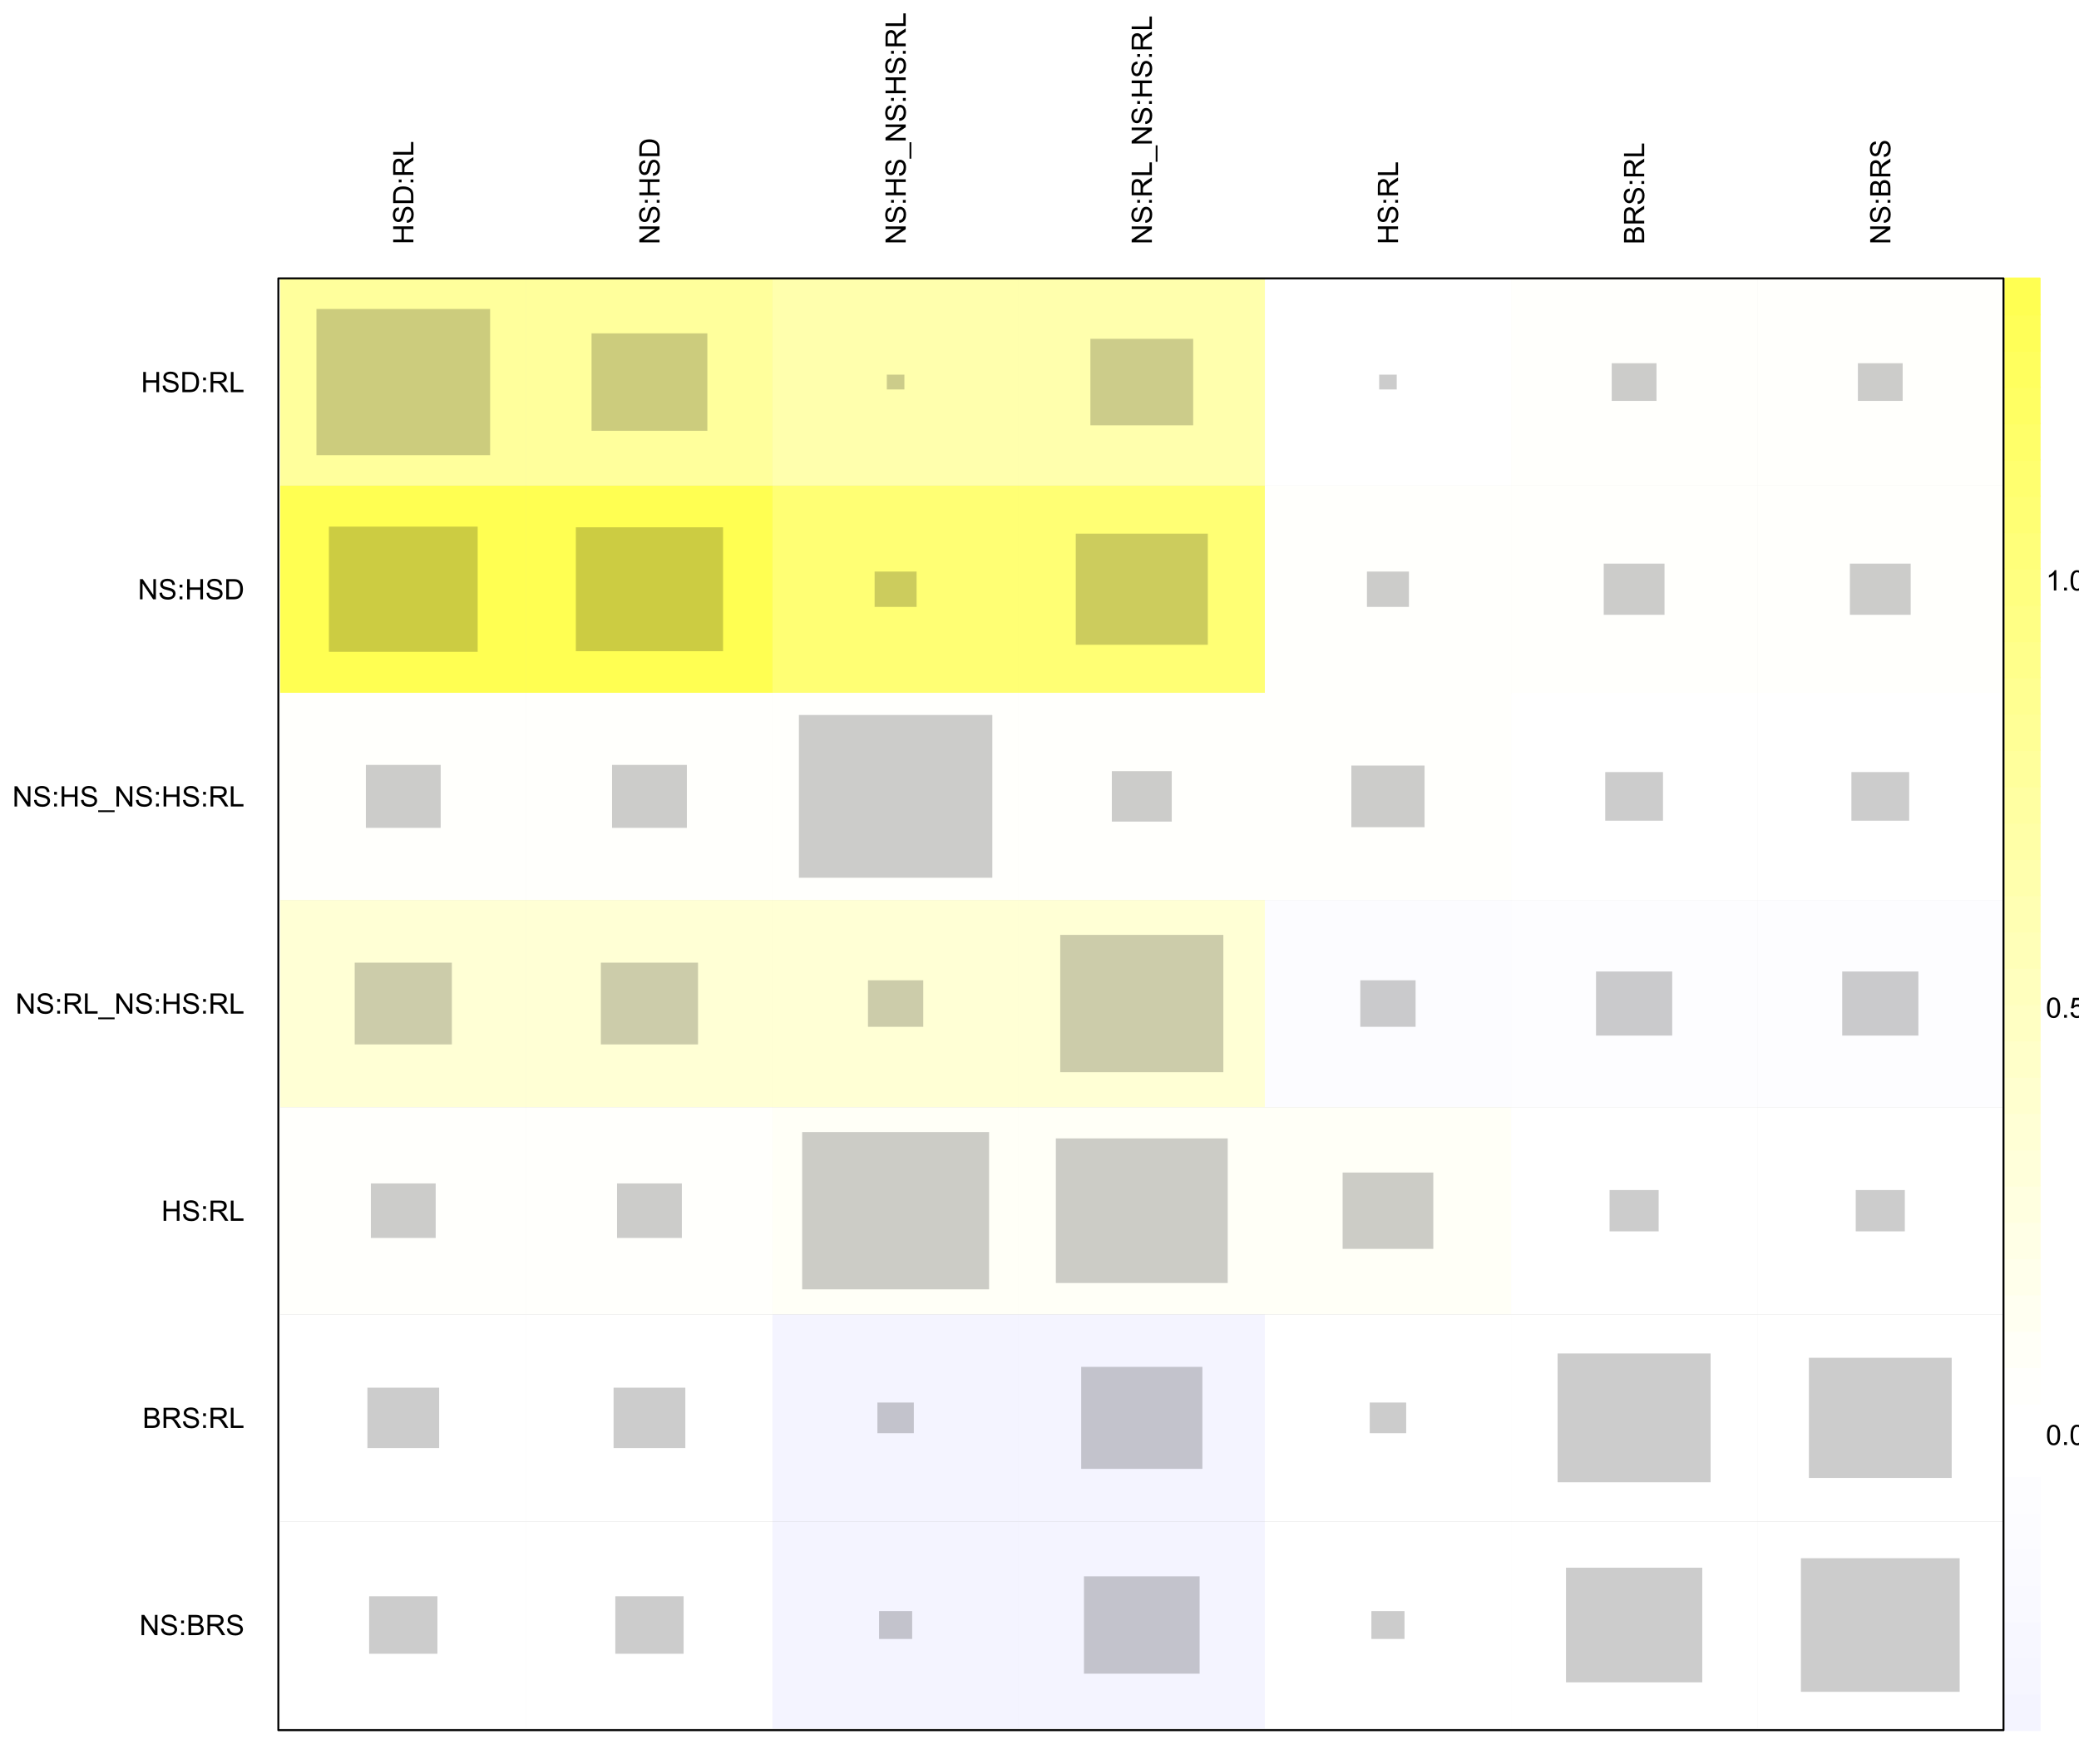 <?xml version="1.0" encoding="UTF-8"?>
<svg xmlns="http://www.w3.org/2000/svg" xmlns:xlink="http://www.w3.org/1999/xlink" width="884pt" height="750pt" viewBox="0 0 884 750" version="1.1">
<defs>
<g>
<symbol overflow="visible" id="glyph0-0">
<path style="stroke:none;" d="M 1.5 0 L 1.5 -7.5 L 7.5 -7.5 L 7.5 0 Z M 1.688 -0.188 L 7.312 -0.188 L 7.312 -7.312 L 1.688 -7.312 Z M 1.688 -0.188 "/>
</symbol>
<symbol overflow="visible" id="glyph0-1">
<path style="stroke:none;" d="M 0.914 0 L 0.914 -8.59 L 2.078 -8.59 L 6.594 -1.844 L 6.594 -8.59 L 7.68 -8.59 L 7.68 0 L 6.516 0 L 2.004 -6.75 L 2.004 0 Z M 0.914 0 "/>
</symbol>
<symbol overflow="visible" id="glyph0-2">
<path style="stroke:none;" d="M 0.539 -2.758 L 1.609 -2.852 C 1.66 -2.422 1.777 -2.07 1.965 -1.797 C 2.145 -1.52 2.434 -1.297 2.828 -1.129 C 3.215 -0.957 3.656 -0.871 4.148 -0.875 C 4.578 -0.871 4.961 -0.938 5.297 -1.066 C 5.629 -1.191 5.875 -1.367 6.039 -1.594 C 6.199 -1.82 6.281 -2.066 6.281 -2.332 C 6.281 -2.598 6.203 -2.832 6.047 -3.035 C 5.891 -3.238 5.633 -3.406 5.273 -3.547 C 5.043 -3.633 4.531 -3.773 3.746 -3.965 C 2.953 -4.152 2.402 -4.332 2.086 -4.5 C 1.672 -4.711 1.363 -4.977 1.168 -5.297 C 0.965 -5.617 0.867 -5.973 0.867 -6.367 C 0.867 -6.801 0.988 -7.207 1.234 -7.582 C 1.48 -7.957 1.84 -8.242 2.312 -8.441 C 2.785 -8.633 3.312 -8.73 3.891 -8.734 C 4.523 -8.73 5.082 -8.629 5.574 -8.426 C 6.059 -8.223 6.434 -7.922 6.695 -7.523 C 6.957 -7.125 7.098 -6.672 7.117 -6.172 L 6.031 -6.086 C 5.969 -6.629 5.77 -7.039 5.434 -7.316 C 5.094 -7.594 4.598 -7.734 3.938 -7.734 C 3.25 -7.734 2.746 -7.605 2.434 -7.355 C 2.113 -7.098 1.957 -6.797 1.961 -6.445 C 1.957 -6.137 2.07 -5.883 2.297 -5.684 C 2.516 -5.48 3.086 -5.273 4.012 -5.07 C 4.934 -4.859 5.566 -4.68 5.914 -4.523 C 6.41 -4.293 6.781 -4 7.02 -3.648 C 7.254 -3.293 7.371 -2.887 7.375 -2.426 C 7.371 -1.969 7.242 -1.535 6.984 -1.133 C 6.723 -0.727 6.344 -0.414 5.855 -0.188 C 5.363 0.035 4.812 0.145 4.203 0.148 C 3.422 0.145 2.77 0.035 2.246 -0.191 C 1.719 -0.414 1.309 -0.754 1.012 -1.215 C 0.711 -1.668 0.555 -2.184 0.539 -2.758 Z M 0.539 -2.758 "/>
</symbol>
<symbol overflow="visible" id="glyph0-3">
<path style="stroke:none;" d="M 1.086 -5.023 L 1.086 -6.223 L 2.285 -6.223 L 2.285 -5.023 Z M 1.086 0 L 1.086 -1.203 L 2.285 -1.203 L 2.285 0 Z M 1.086 0 "/>
</symbol>
<symbol overflow="visible" id="glyph0-4">
<path style="stroke:none;" d="M 0.879 0 L 0.879 -8.59 L 4.102 -8.59 C 4.758 -8.59 5.281 -8.5 5.68 -8.328 C 6.07 -8.152 6.383 -7.887 6.609 -7.527 C 6.836 -7.164 6.949 -6.785 6.949 -6.391 C 6.949 -6.023 6.848 -5.68 6.648 -5.355 C 6.449 -5.027 6.148 -4.766 5.75 -4.57 C 6.266 -4.418 6.664 -4.156 6.945 -3.793 C 7.223 -3.422 7.363 -2.988 7.367 -2.492 C 7.363 -2.086 7.277 -1.711 7.109 -1.367 C 6.938 -1.02 6.73 -0.754 6.48 -0.57 C 6.23 -0.379 5.914 -0.238 5.539 -0.145 C 5.16 -0.047 4.699 0 4.156 0 Z M 2.016 -4.98 L 3.875 -4.98 C 4.375 -4.98 4.738 -5.012 4.957 -5.078 C 5.246 -5.164 5.461 -5.309 5.609 -5.508 C 5.75 -5.703 5.824 -5.953 5.828 -6.258 C 5.824 -6.543 5.758 -6.793 5.625 -7.012 C 5.488 -7.227 5.293 -7.375 5.039 -7.457 C 4.781 -7.535 4.344 -7.574 3.734 -7.578 L 2.016 -7.578 Z M 2.016 -1.016 L 4.156 -1.016 C 4.516 -1.012 4.773 -1.027 4.93 -1.055 C 5.188 -1.102 5.406 -1.18 5.582 -1.289 C 5.758 -1.398 5.902 -1.555 6.016 -1.766 C 6.129 -1.969 6.188 -2.211 6.188 -2.492 C 6.188 -2.805 6.105 -3.082 5.941 -3.324 C 5.777 -3.559 5.547 -3.727 5.258 -3.824 C 4.961 -3.918 4.543 -3.965 4 -3.969 L 2.016 -3.969 Z M 2.016 -1.016 "/>
</symbol>
<symbol overflow="visible" id="glyph0-5">
<path style="stroke:none;" d="M 0.945 0 L 0.945 -8.59 L 4.75 -8.59 C 5.512 -8.59 6.094 -8.512 6.496 -8.355 C 6.891 -8.199 7.211 -7.926 7.453 -7.539 C 7.691 -7.145 7.809 -6.715 7.812 -6.246 C 7.809 -5.637 7.613 -5.121 7.219 -4.703 C 6.82 -4.285 6.211 -4.02 5.391 -3.906 C 5.691 -3.762 5.918 -3.621 6.078 -3.48 C 6.406 -3.176 6.723 -2.793 7.02 -2.336 L 8.516 0 L 7.086 0 L 5.945 -1.789 C 5.613 -2.301 5.34 -2.695 5.125 -2.973 C 4.91 -3.242 4.719 -3.434 4.551 -3.547 C 4.379 -3.652 4.207 -3.73 4.031 -3.773 C 3.898 -3.797 3.688 -3.809 3.398 -3.812 L 2.078 -3.812 L 2.078 0 Z M 2.078 -4.797 L 4.523 -4.797 C 5.043 -4.793 5.449 -4.848 5.742 -4.957 C 6.031 -5.066 6.254 -5.238 6.41 -5.473 C 6.562 -5.707 6.637 -5.965 6.641 -6.246 C 6.637 -6.652 6.488 -6.984 6.195 -7.246 C 5.898 -7.508 5.434 -7.641 4.797 -7.641 L 2.078 -7.641 Z M 2.078 -4.797 "/>
</symbol>
<symbol overflow="visible" id="glyph0-6">
<path style="stroke:none;" d="M 0.879 0 L 0.879 -8.59 L 2.016 -8.59 L 2.016 -1.016 L 6.246 -1.016 L 6.246 0 Z M 0.879 0 "/>
</symbol>
<symbol overflow="visible" id="glyph0-7">
<path style="stroke:none;" d="M 0.961 0 L 0.961 -8.59 L 2.098 -8.59 L 2.098 -5.062 L 6.562 -5.062 L 6.562 -8.59 L 7.699 -8.59 L 7.699 0 L 6.562 0 L 6.562 -4.047 L 2.098 -4.047 L 2.098 0 Z M 0.961 0 "/>
</symbol>
<symbol overflow="visible" id="glyph0-8">
<path style="stroke:none;" d="M -0.18 2.383 L -0.18 1.625 L 6.809 1.625 L 6.809 2.383 Z M -0.18 2.383 "/>
</symbol>
<symbol overflow="visible" id="glyph0-9">
<path style="stroke:none;" d="M 0.926 0 L 0.926 -8.59 L 3.883 -8.59 C 4.551 -8.59 5.062 -8.547 5.414 -8.469 C 5.906 -8.352 6.324 -8.148 6.672 -7.852 C 7.121 -7.469 7.461 -6.977 7.688 -6.383 C 7.914 -5.785 8.027 -5.105 8.027 -4.344 C 8.027 -3.688 7.949 -3.109 7.797 -2.605 C 7.645 -2.102 7.449 -1.684 7.211 -1.355 C 6.973 -1.02 6.711 -0.762 6.43 -0.574 C 6.145 -0.387 5.805 -0.242 5.406 -0.145 C 5.004 -0.047 4.543 0 4.023 0 Z M 2.062 -1.016 L 3.898 -1.016 C 4.461 -1.012 4.906 -1.066 5.227 -1.172 C 5.547 -1.273 5.805 -1.422 6 -1.617 C 6.27 -1.887 6.477 -2.246 6.629 -2.703 C 6.777 -3.156 6.855 -3.711 6.855 -4.359 C 6.855 -5.258 6.707 -5.945 6.41 -6.43 C 6.113 -6.91 5.754 -7.234 5.336 -7.398 C 5.031 -7.516 4.543 -7.574 3.867 -7.578 L 2.062 -7.578 Z M 2.062 -1.016 "/>
</symbol>
<symbol overflow="visible" id="glyph0-10">
<path style="stroke:none;" d="M 0.5 -4.234 C 0.496 -5.246 0.602 -6.062 0.812 -6.688 C 1.02 -7.305 1.328 -7.785 1.742 -8.121 C 2.148 -8.457 2.668 -8.625 3.297 -8.625 C 3.758 -8.625 4.164 -8.531 4.512 -8.348 C 4.855 -8.16 5.141 -7.891 5.371 -7.543 C 5.594 -7.191 5.773 -6.766 5.906 -6.266 C 6.035 -5.762 6.098 -5.086 6.102 -4.234 C 6.098 -3.227 5.996 -2.414 5.789 -1.797 C 5.578 -1.176 5.266 -0.695 4.859 -0.359 C 4.445 -0.02 3.926 0.145 3.297 0.148 C 2.465 0.145 1.816 -0.148 1.348 -0.742 C 0.781 -1.457 0.496 -2.621 0.5 -4.234 Z M 1.582 -4.234 C 1.582 -2.824 1.746 -1.887 2.074 -1.418 C 2.402 -0.949 2.809 -0.715 3.297 -0.719 C 3.777 -0.715 4.184 -0.949 4.52 -1.422 C 4.848 -1.887 5.016 -2.824 5.016 -4.234 C 5.016 -5.648 4.848 -6.59 4.52 -7.055 C 4.184 -7.516 3.773 -7.746 3.289 -7.75 C 2.801 -7.746 2.414 -7.543 2.125 -7.137 C 1.762 -6.613 1.582 -5.645 1.582 -4.234 Z M 1.582 -4.234 "/>
</symbol>
<symbol overflow="visible" id="glyph0-11">
<path style="stroke:none;" d="M 1.09 0 L 1.09 -1.203 L 2.289 -1.203 L 2.289 0 Z M 1.09 0 "/>
</symbol>
<symbol overflow="visible" id="glyph0-12">
<path style="stroke:none;" d="M 0.5 -2.25 L 1.605 -2.344 C 1.684 -1.805 1.871 -1.398 2.176 -1.125 C 2.473 -0.852 2.836 -0.715 3.258 -0.719 C 3.766 -0.715 4.195 -0.906 4.547 -1.293 C 4.898 -1.672 5.074 -2.18 5.074 -2.82 C 5.074 -3.414 4.902 -3.891 4.566 -4.242 C 4.227 -4.59 3.785 -4.762 3.242 -4.766 C 2.898 -4.762 2.594 -4.684 2.32 -4.531 C 2.047 -4.375 1.832 -4.176 1.676 -3.93 L 0.688 -4.062 L 1.516 -8.473 L 5.789 -8.473 L 5.789 -7.465 L 2.359 -7.465 L 1.898 -5.156 C 2.414 -5.516 2.953 -5.695 3.523 -5.695 C 4.27 -5.695 4.902 -5.434 5.422 -4.914 C 5.934 -4.395 6.191 -3.727 6.195 -2.914 C 6.191 -2.133 5.965 -1.461 5.516 -0.898 C 4.961 -0.199 4.211 0.145 3.258 0.148 C 2.477 0.145 1.836 -0.07 1.344 -0.508 C 0.844 -0.941 0.562 -1.523 0.5 -2.25 Z M 0.5 -2.25 "/>
</symbol>
<symbol overflow="visible" id="glyph0-13">
<path style="stroke:none;" d="M 4.469 0 L 3.414 0 L 3.414 -6.719 C 3.16 -6.477 2.828 -6.234 2.414 -5.996 C 2 -5.75 1.629 -5.57 1.305 -5.449 L 1.305 -6.469 C 1.895 -6.742 2.41 -7.078 2.852 -7.477 C 3.293 -7.871 3.605 -8.254 3.789 -8.625 L 4.469 -8.625 Z M 4.469 0 "/>
</symbol>
<symbol overflow="visible" id="glyph1-0">
<path style="stroke:none;" d="M 0 -1.5 L -7.5 -1.5 L -7.5 -7.5 L 0 -7.5 Z M -0.188 -1.688 L -0.188 -7.312 L -7.312 -7.312 L -7.312 -1.688 Z M -0.188 -1.688 "/>
</symbol>
<symbol overflow="visible" id="glyph1-1">
<path style="stroke:none;" d="M 0 -0.961 L -8.59 -0.961 L -8.59 -2.098 L -5.062 -2.098 L -5.062 -6.562 L -8.59 -6.562 L -8.59 -7.699 L 0 -7.699 L 0 -6.562 L -4.047 -6.562 L -4.047 -2.098 L 0 -2.098 Z M 0 -0.961 "/>
</symbol>
<symbol overflow="visible" id="glyph1-2">
<path style="stroke:none;" d="M -2.758 -0.539 L -2.852 -1.613 C -2.422 -1.66 -2.07 -1.777 -1.797 -1.965 C -1.52 -2.145 -1.297 -2.434 -1.125 -2.828 C -0.953 -3.215 -0.867 -3.656 -0.871 -4.148 C -0.867 -4.578 -0.93 -4.961 -1.062 -5.297 C -1.188 -5.629 -1.367 -5.875 -1.594 -6.039 C -1.82 -6.199 -2.066 -6.281 -2.332 -6.281 C -2.598 -6.281 -2.832 -6.203 -3.035 -6.047 C -3.238 -5.891 -3.406 -5.633 -3.543 -5.273 C -3.633 -5.043 -3.773 -4.531 -3.965 -3.746 C -4.152 -2.953 -4.332 -2.402 -4.5 -2.086 C -4.711 -1.676 -4.977 -1.367 -5.297 -1.168 C -5.617 -0.965 -5.973 -0.867 -6.367 -0.867 C -6.801 -0.867 -7.207 -0.988 -7.582 -1.234 C -7.957 -1.48 -8.242 -1.84 -8.441 -2.312 C -8.633 -2.785 -8.73 -3.312 -8.734 -3.891 C -8.73 -4.527 -8.629 -5.086 -8.426 -5.574 C -8.223 -6.059 -7.922 -6.434 -7.523 -6.695 C -7.125 -6.957 -6.672 -7.098 -6.172 -7.117 L -6.086 -6.031 C -6.629 -5.969 -7.039 -5.77 -7.316 -5.434 C -7.594 -5.094 -7.734 -4.598 -7.734 -3.938 C -7.734 -3.25 -7.605 -2.746 -7.355 -2.434 C -7.098 -2.117 -6.797 -1.961 -6.445 -1.965 C -6.137 -1.961 -5.883 -2.074 -5.684 -2.297 C -5.48 -2.516 -5.273 -3.086 -5.07 -4.012 C -4.859 -4.934 -4.68 -5.566 -4.523 -5.914 C -4.293 -6.41 -4 -6.781 -3.648 -7.02 C -3.293 -7.254 -2.887 -7.371 -2.426 -7.375 C -1.965 -7.371 -1.531 -7.242 -1.133 -6.984 C -0.727 -6.723 -0.414 -6.344 -0.188 -5.855 C 0.035 -5.363 0.145 -4.812 0.148 -4.203 C 0.145 -3.422 0.035 -2.77 -0.191 -2.246 C -0.414 -1.719 -0.754 -1.309 -1.215 -1.012 C -1.668 -0.711 -2.184 -0.555 -2.758 -0.539 Z M -2.758 -0.539 "/>
</symbol>
<symbol overflow="visible" id="glyph1-3">
<path style="stroke:none;" d="M 0 -0.926 L -8.59 -0.926 L -8.59 -3.887 C -8.59 -4.551 -8.547 -5.062 -8.469 -5.414 C -8.352 -5.906 -8.148 -6.324 -7.852 -6.676 C -7.469 -7.125 -6.977 -7.465 -6.383 -7.691 C -5.781 -7.914 -5.102 -8.027 -4.34 -8.027 C -3.688 -8.027 -3.109 -7.949 -2.605 -7.797 C -2.102 -7.645 -1.684 -7.449 -1.355 -7.211 C -1.02 -6.973 -0.762 -6.711 -0.574 -6.43 C -0.387 -6.145 -0.242 -5.805 -0.145 -5.406 C -0.047 -5.004 0 -4.543 0 -4.023 Z M -1.012 -2.062 L -1.012 -3.898 C -1.008 -4.461 -1.059 -4.906 -1.168 -5.227 C -1.27 -5.547 -1.422 -5.805 -1.617 -6 C -1.883 -6.27 -2.242 -6.477 -2.703 -6.629 C -3.156 -6.777 -3.711 -6.855 -4.359 -6.855 C -5.258 -6.855 -5.945 -6.707 -6.43 -6.41 C -6.91 -6.113 -7.234 -5.754 -7.398 -5.34 C -7.516 -5.031 -7.574 -4.543 -7.578 -3.867 L -7.578 -2.062 Z M -1.012 -2.062 "/>
</symbol>
<symbol overflow="visible" id="glyph1-4">
<path style="stroke:none;" d="M -5.023 -1.086 L -6.223 -1.086 L -6.223 -2.285 L -5.023 -2.285 Z M 0 -1.086 L -1.203 -1.086 L -1.199 -2.285 L 0 -2.285 Z M 0 -1.086 "/>
</symbol>
<symbol overflow="visible" id="glyph1-5">
<path style="stroke:none;" d="M 0 -0.945 L -8.59 -0.945 L -8.59 -4.754 C -8.59 -5.516 -8.512 -6.098 -8.355 -6.5 C -8.199 -6.895 -7.926 -7.215 -7.539 -7.453 C -7.145 -7.691 -6.715 -7.809 -6.246 -7.812 C -5.637 -7.809 -5.121 -7.613 -4.703 -7.219 C -4.285 -6.82 -4.02 -6.211 -3.906 -5.391 C -3.762 -5.691 -3.621 -5.918 -3.48 -6.078 C -3.176 -6.406 -2.793 -6.723 -2.336 -7.02 L 0 -8.516 L 0 -7.086 L -1.785 -5.945 C -2.297 -5.613 -2.691 -5.34 -2.969 -5.125 C -3.238 -4.91 -3.43 -4.719 -3.543 -4.551 C -3.648 -4.379 -3.727 -4.207 -3.773 -4.031 C -3.797 -3.902 -3.809 -3.691 -3.812 -3.398 L -3.812 -2.082 L 0 -2.078 Z M -4.797 -2.082 L -4.797 -4.523 C -4.793 -5.043 -4.848 -5.449 -4.957 -5.742 C -5.066 -6.031 -5.238 -6.254 -5.473 -6.41 C -5.707 -6.562 -5.965 -6.637 -6.246 -6.641 C -6.652 -6.637 -6.984 -6.488 -7.246 -6.195 C -7.508 -5.898 -7.641 -5.434 -7.641 -4.801 L -7.641 -2.082 Z M -4.797 -2.082 "/>
</symbol>
<symbol overflow="visible" id="glyph1-6">
<path style="stroke:none;" d="M 0 -0.879 L -8.59 -0.879 L -8.59 -2.016 L -1.012 -2.016 L -1.012 -6.246 L 0 -6.246 Z M 0 -0.879 "/>
</symbol>
<symbol overflow="visible" id="glyph1-7">
<path style="stroke:none;" d="M 0 -0.914 L -8.59 -0.914 L -8.59 -2.082 L -1.844 -6.594 L -8.59 -6.594 L -8.59 -7.684 L 0 -7.68 L 0 -6.516 L -6.75 -2.004 L 0 -2.004 Z M 0 -0.914 "/>
</symbol>
<symbol overflow="visible" id="glyph1-8">
<path style="stroke:none;" d="M 2.383 0.184 L 1.625 0.184 L 1.625 -6.809 L 2.387 -6.809 Z M 2.383 0.184 "/>
</symbol>
<symbol overflow="visible" id="glyph1-9">
<path style="stroke:none;" d="M 0 -0.879 L -8.59 -0.879 L -8.59 -4.102 C -8.59 -4.758 -8.5 -5.281 -8.328 -5.68 C -8.152 -6.074 -7.887 -6.387 -7.527 -6.613 C -7.164 -6.836 -6.785 -6.949 -6.391 -6.949 C -6.023 -6.949 -5.68 -6.848 -5.355 -6.648 C -5.027 -6.449 -4.766 -6.148 -4.57 -5.75 C -4.418 -6.266 -4.156 -6.664 -3.789 -6.945 C -3.418 -7.223 -2.984 -7.363 -2.488 -7.367 C -2.086 -7.363 -1.711 -7.277 -1.367 -7.109 C -1.016 -6.938 -0.75 -6.73 -0.566 -6.48 C -0.375 -6.23 -0.234 -5.914 -0.141 -5.539 C -0.047 -5.16 0 -4.699 0 -4.156 Z M -4.98 -2.016 L -4.98 -3.875 C -4.98 -4.375 -5.012 -4.738 -5.078 -4.957 C -5.164 -5.246 -5.309 -5.461 -5.508 -5.609 C -5.703 -5.75 -5.953 -5.824 -6.258 -5.828 C -6.543 -5.824 -6.793 -5.758 -7.012 -5.625 C -7.227 -5.488 -7.375 -5.293 -7.457 -5.039 C -7.535 -4.785 -7.574 -4.348 -7.578 -3.734 L -7.578 -2.016 Z M -1.012 -2.016 L -1.012 -4.156 C -1.008 -4.516 -1.023 -4.773 -1.055 -4.93 C -1.102 -5.188 -1.18 -5.406 -1.289 -5.582 C -1.398 -5.758 -1.555 -5.902 -1.766 -6.016 C -1.969 -6.129 -2.211 -6.188 -2.488 -6.188 C -2.805 -6.188 -3.082 -6.105 -3.324 -5.941 C -3.559 -5.777 -3.727 -5.547 -3.82 -5.258 C -3.914 -4.961 -3.961 -4.543 -3.965 -4 L -3.969 -2.016 Z M -1.012 -2.016 "/>
</symbol>
</g>
<clipPath id="clip1">
  <path d="M 119 118.352 L 851.902 118.352 L 851.902 735 L 119 735 Z M 119 118.352 "/>
</clipPath>
<clipPath id="clip2">
  <path d="M 747 646 L 851.902 646 L 851.902 735 L 747 735 Z M 747 646 "/>
</clipPath>
<clipPath id="clip3">
  <path d="M 747 558 L 851.902 558 L 851.902 647 L 747 647 Z M 747 558 "/>
</clipPath>
<clipPath id="clip4">
  <path d="M 747 470 L 851.902 470 L 851.902 559 L 747 559 Z M 747 470 "/>
</clipPath>
<clipPath id="clip5">
  <path d="M 747 382 L 851.902 382 L 851.902 471 L 747 471 Z M 747 382 "/>
</clipPath>
<clipPath id="clip6">
  <path d="M 747 294 L 851.902 294 L 851.902 383 L 747 383 Z M 747 294 "/>
</clipPath>
<clipPath id="clip7">
  <path d="M 747 206 L 851.902 206 L 851.902 295 L 747 295 Z M 747 206 "/>
</clipPath>
<clipPath id="clip8">
  <path d="M 119 118.352 L 224 118.352 L 224 207 L 119 207 Z M 119 118.352 "/>
</clipPath>
<clipPath id="clip9">
  <path d="M 223 118.352 L 329 118.352 L 329 207 L 223 207 Z M 223 118.352 "/>
</clipPath>
<clipPath id="clip10">
  <path d="M 328 118.352 L 434 118.352 L 434 207 L 328 207 Z M 328 118.352 "/>
</clipPath>
<clipPath id="clip11">
  <path d="M 433 118.352 L 538 118.352 L 538 207 L 433 207 Z M 433 118.352 "/>
</clipPath>
<clipPath id="clip12">
  <path d="M 537 118.352 L 643 118.352 L 643 207 L 537 207 Z M 537 118.352 "/>
</clipPath>
<clipPath id="clip13">
  <path d="M 642 118.352 L 748 118.352 L 748 207 L 642 207 Z M 642 118.352 "/>
</clipPath>
<clipPath id="clip14">
  <path d="M 747 118.352 L 851.902 118.352 L 851.902 207 L 747 207 Z M 747 118.352 "/>
</clipPath>
</defs>
<g id="surface26">
<rect x="0" y="0" width="884" height="750" style="fill:rgb(100%,100%,100%);fill-opacity:1;stroke:none;"/>
<g clip-path="url(#clip1)" clip-rule="nonzero">
<path style=" stroke:none;fill-rule:nonzero;fill:rgb(74.51%,74.51%,74.51%);fill-opacity:1;" d="M 119.141 734.934 L 851.84 734.934 L 851.84 118.398 L 119.141 118.398 Z M 119.141 734.934 "/>
</g>
<path style=" stroke:none;fill-rule:nonzero;fill:rgb(100%,100%,100%);fill-opacity:1;" d="M 119.141 734.934 L 223.812 734.934 L 223.812 646.855 L 119.141 646.855 Z M 119.141 734.934 "/>
<path style=" stroke:none;fill-rule:nonzero;fill:rgb(100%,100%,100%);fill-opacity:1;" d="M 223.812 734.934 L 328.484 734.934 L 328.484 646.855 L 223.812 646.855 Z M 223.812 734.934 "/>
<path style=" stroke:none;fill-rule:nonzero;fill:rgb(95.686%,95.686%,100%);fill-opacity:1;" d="M 328.484 734.934 L 433.156 734.934 L 433.156 646.855 L 328.484 646.855 Z M 328.484 734.934 "/>
<path style=" stroke:none;fill-rule:nonzero;fill:rgb(95.686%,95.686%,100%);fill-opacity:1;" d="M 433.156 734.934 L 537.828 734.934 L 537.828 646.855 L 433.156 646.855 Z M 433.156 734.934 "/>
<path style=" stroke:none;fill-rule:nonzero;fill:rgb(100%,100%,100%);fill-opacity:1;" d="M 537.828 734.934 L 642.5 734.934 L 642.5 646.855 L 537.828 646.855 Z M 537.828 734.934 "/>
<path style=" stroke:none;fill-rule:nonzero;fill:rgb(100%,100%,100%);fill-opacity:1;" d="M 642.5 734.934 L 747.172 734.934 L 747.172 646.855 L 642.5 646.855 Z M 642.5 734.934 "/>
<g clip-path="url(#clip2)" clip-rule="nonzero">
<path style=" stroke:none;fill-rule:nonzero;fill:rgb(100%,100%,100%);fill-opacity:1;" d="M 747.172 734.934 L 851.844 734.934 L 851.844 646.855 L 747.172 646.855 Z M 747.172 734.934 "/>
</g>
<path style=" stroke:none;fill-rule:nonzero;fill:rgb(80%,80%,80%);fill-opacity:1;" d="M 156.957 703.113 L 186 703.113 L 186 678.676 L 156.957 678.676 Z M 156.957 703.113 "/>
<path style=" stroke:none;fill-rule:nonzero;fill:rgb(80%,80%,80%);fill-opacity:1;" d="M 261.629 703.113 L 290.672 703.113 L 290.672 678.676 L 261.629 678.676 Z M 261.629 703.113 "/>
<path style=" stroke:none;fill-rule:nonzero;fill:rgb(76.471%,76.471%,80%);fill-opacity:1;" d="M 373.781 696.82 L 387.859 696.82 L 387.859 684.973 L 373.781 684.973 Z M 373.781 696.82 "/>
<path style=" stroke:none;fill-rule:nonzero;fill:rgb(76.471%,76.471%,80%);fill-opacity:1;" d="M 460.898 711.59 L 510.086 711.59 L 510.086 670.203 L 460.898 670.203 Z M 460.898 711.59 "/>
<path style=" stroke:none;fill-rule:nonzero;fill:rgb(80%,80%,80%);fill-opacity:1;" d="M 583.125 696.82 L 597.203 696.82 L 597.203 684.973 L 583.125 684.973 Z M 583.125 696.82 "/>
<path style=" stroke:none;fill-rule:nonzero;fill:rgb(80%,80%,80%);fill-opacity:1;" d="M 665.863 715.273 L 723.805 715.273 L 723.805 666.52 L 665.863 666.52 Z M 665.863 715.273 "/>
<path style=" stroke:none;fill-rule:nonzero;fill:rgb(80%,80%,80%);fill-opacity:1;" d="M 765.754 719.297 L 833.258 719.297 L 833.258 662.492 L 765.754 662.492 Z M 765.754 719.297 "/>
<path style=" stroke:none;fill-rule:nonzero;fill:rgb(100%,100%,100%);fill-opacity:1;" d="M 119.141 646.859 L 223.812 646.859 L 223.812 558.781 L 119.141 558.781 Z M 119.141 646.859 "/>
<path style=" stroke:none;fill-rule:nonzero;fill:rgb(100%,100%,100%);fill-opacity:1;" d="M 223.812 646.859 L 328.484 646.859 L 328.484 558.781 L 223.812 558.781 Z M 223.812 646.859 "/>
<path style=" stroke:none;fill-rule:nonzero;fill:rgb(95.686%,95.686%,100%);fill-opacity:1;" d="M 328.484 646.859 L 433.156 646.859 L 433.156 558.781 L 328.484 558.781 Z M 328.484 646.859 "/>
<path style=" stroke:none;fill-rule:nonzero;fill:rgb(95.686%,95.686%,100%);fill-opacity:1;" d="M 433.156 646.859 L 537.828 646.859 L 537.828 558.781 L 433.156 558.781 Z M 433.156 646.859 "/>
<path style=" stroke:none;fill-rule:nonzero;fill:rgb(100%,100%,100%);fill-opacity:1;" d="M 537.828 646.859 L 642.5 646.859 L 642.5 558.781 L 537.828 558.781 Z M 537.828 646.859 "/>
<path style=" stroke:none;fill-rule:nonzero;fill:rgb(100%,100%,100%);fill-opacity:1;" d="M 642.5 646.859 L 747.172 646.859 L 747.172 558.781 L 642.5 558.781 Z M 642.5 646.859 "/>
<g clip-path="url(#clip3)" clip-rule="nonzero">
<path style=" stroke:none;fill-rule:nonzero;fill:rgb(100%,100%,100%);fill-opacity:1;" d="M 747.172 646.859 L 851.844 646.859 L 851.844 558.781 L 747.172 558.781 Z M 747.172 646.859 "/>
</g>
<path style=" stroke:none;fill-rule:nonzero;fill:rgb(80%,80%,80%);fill-opacity:1;" d="M 156.223 615.656 L 186.734 615.656 L 186.734 589.984 L 156.223 589.984 Z M 156.223 615.656 "/>
<path style=" stroke:none;fill-rule:nonzero;fill:rgb(80%,80%,80%);fill-opacity:1;" d="M 260.895 615.656 L 291.406 615.656 L 291.406 589.984 L 260.895 589.984 Z M 260.895 615.656 "/>
<path style=" stroke:none;fill-rule:nonzero;fill:rgb(76.471%,76.471%,80%);fill-opacity:1;" d="M 373.078 609.336 L 388.562 609.336 L 388.562 596.305 L 373.078 596.305 Z M 373.078 609.336 "/>
<path style=" stroke:none;fill-rule:nonzero;fill:rgb(76.471%,76.471%,80%);fill-opacity:1;" d="M 459.727 624.5 L 511.258 624.5 L 511.258 581.137 L 459.727 581.137 Z M 459.727 624.5 "/>
<path style=" stroke:none;fill-rule:nonzero;fill:rgb(80%,80%,80%);fill-opacity:1;" d="M 582.422 609.336 L 597.906 609.336 L 597.906 596.305 L 582.422 596.305 Z M 582.422 609.336 "/>
<path style=" stroke:none;fill-rule:nonzero;fill:rgb(80%,80%,80%);fill-opacity:1;" d="M 662.301 630.195 L 727.363 630.195 L 727.363 575.445 L 662.301 575.445 Z M 662.301 630.195 "/>
<path style=" stroke:none;fill-rule:nonzero;fill:rgb(80%,80%,80%);fill-opacity:1;" d="M 769.152 628.363 L 829.863 628.363 L 829.863 577.277 L 769.152 577.277 Z M 769.152 628.363 "/>
<path style=" stroke:none;fill-rule:nonzero;fill:rgb(100%,100%,98.824%);fill-opacity:1;" d="M 119.141 558.781 L 223.812 558.781 L 223.812 470.703 L 119.141 470.703 Z M 119.141 558.781 "/>
<path style=" stroke:none;fill-rule:nonzero;fill:rgb(100%,100%,98.824%);fill-opacity:1;" d="M 223.812 558.781 L 328.484 558.781 L 328.484 470.703 L 223.812 470.703 Z M 223.812 558.781 "/>
<path style=" stroke:none;fill-rule:nonzero;fill:rgb(100%,100%,96.863%);fill-opacity:1;" d="M 328.484 558.781 L 433.156 558.781 L 433.156 470.703 L 328.484 470.703 Z M 328.484 558.781 "/>
<path style=" stroke:none;fill-rule:nonzero;fill:rgb(100%,100%,96.863%);fill-opacity:1;" d="M 433.156 558.781 L 537.828 558.781 L 537.828 470.703 L 433.156 470.703 Z M 433.156 558.781 "/>
<path style=" stroke:none;fill-rule:nonzero;fill:rgb(100%,100%,96.863%);fill-opacity:1;" d="M 537.828 558.781 L 642.5 558.781 L 642.5 470.703 L 537.828 470.703 Z M 537.828 558.781 "/>
<path style=" stroke:none;fill-rule:nonzero;fill:rgb(100%,100%,100%);fill-opacity:1;" d="M 642.5 558.781 L 747.172 558.781 L 747.172 470.703 L 642.5 470.703 Z M 642.5 558.781 "/>
<g clip-path="url(#clip4)" clip-rule="nonzero">
<path style=" stroke:none;fill-rule:nonzero;fill:rgb(100%,100%,100%);fill-opacity:1;" d="M 747.172 558.781 L 851.844 558.781 L 851.844 470.703 L 747.172 470.703 Z M 747.172 558.781 "/>
</g>
<path style=" stroke:none;fill-rule:nonzero;fill:rgb(80%,80%,79.216%);fill-opacity:1;" d="M 157.695 526.34 L 185.254 526.34 L 185.254 503.148 L 157.695 503.148 Z M 157.695 526.34 "/>
<path style=" stroke:none;fill-rule:nonzero;fill:rgb(80%,80%,79.216%);fill-opacity:1;" d="M 262.367 526.34 L 289.926 526.34 L 289.926 503.148 L 262.367 503.148 Z M 262.367 526.34 "/>
<path style=" stroke:none;fill-rule:nonzero;fill:rgb(80%,80%,77.647%);fill-opacity:1;" d="M 341.082 548.18 L 420.559 548.18 L 420.559 481.305 L 341.082 481.305 Z M 341.082 548.18 "/>
<path style=" stroke:none;fill-rule:nonzero;fill:rgb(80%,80%,77.647%);fill-opacity:1;" d="M 448.957 545.488 L 522.031 545.488 L 522.031 484 L 448.957 484 Z M 448.957 545.488 "/>
<path style=" stroke:none;fill-rule:nonzero;fill:rgb(80%,80%,77.647%);fill-opacity:1;" d="M 570.883 530.965 L 609.445 530.965 L 609.445 498.52 L 570.883 498.52 Z M 570.883 530.965 "/>
<path style=" stroke:none;fill-rule:nonzero;fill:rgb(80%,80%,80%);fill-opacity:1;" d="M 684.398 523.527 L 705.273 523.527 L 705.273 505.961 L 684.398 505.961 Z M 684.398 523.527 "/>
<path style=" stroke:none;fill-rule:nonzero;fill:rgb(80%,80%,80%);fill-opacity:1;" d="M 789.07 523.527 L 809.945 523.527 L 809.945 505.961 L 789.07 505.961 Z M 789.07 523.527 "/>
<path style=" stroke:none;fill-rule:nonzero;fill:rgb(100%,100%,83.529%);fill-opacity:1;" d="M 119.141 470.703 L 223.812 470.703 L 223.812 382.625 L 119.141 382.625 Z M 119.141 470.703 "/>
<path style=" stroke:none;fill-rule:nonzero;fill:rgb(100%,100%,83.529%);fill-opacity:1;" d="M 223.812 470.703 L 328.484 470.703 L 328.484 382.625 L 223.812 382.625 Z M 223.812 470.703 "/>
<path style=" stroke:none;fill-rule:nonzero;fill:rgb(100%,100%,83.529%);fill-opacity:1;" d="M 328.484 470.703 L 433.156 470.703 L 433.156 382.625 L 328.484 382.625 Z M 328.484 470.703 "/>
<path style=" stroke:none;fill-rule:nonzero;fill:rgb(100%,100%,83.529%);fill-opacity:1;" d="M 433.156 470.703 L 537.828 470.703 L 537.828 382.625 L 433.156 382.625 Z M 433.156 470.703 "/>
<path style=" stroke:none;fill-rule:nonzero;fill:rgb(98.824%,98.824%,100%);fill-opacity:1;" d="M 537.828 470.703 L 642.5 470.703 L 642.5 382.625 L 537.828 382.625 Z M 537.828 470.703 "/>
<path style=" stroke:none;fill-rule:nonzero;fill:rgb(99.216%,99.216%,100%);fill-opacity:1;" d="M 642.5 470.703 L 747.172 470.703 L 747.172 382.625 L 642.5 382.625 Z M 642.5 470.703 "/>
<g clip-path="url(#clip5)" clip-rule="nonzero">
<path style=" stroke:none;fill-rule:nonzero;fill:rgb(99.216%,99.216%,100%);fill-opacity:1;" d="M 747.172 470.703 L 851.844 470.703 L 851.844 382.625 L 747.172 382.625 Z M 747.172 470.703 "/>
</g>
<path style=" stroke:none;fill-rule:nonzero;fill:rgb(80%,80%,66.667%);fill-opacity:1;" d="M 150.82 444.047 L 192.133 444.047 L 192.133 409.285 L 150.82 409.285 Z M 150.82 444.047 "/>
<path style=" stroke:none;fill-rule:nonzero;fill:rgb(80%,80%,66.667%);fill-opacity:1;" d="M 255.492 444.047 L 296.805 444.047 L 296.805 409.285 L 255.492 409.285 Z M 255.492 444.047 "/>
<path style=" stroke:none;fill-rule:nonzero;fill:rgb(80%,80%,66.667%);fill-opacity:1;" d="M 369.07 436.555 L 392.574 436.555 L 392.574 416.777 L 369.07 416.777 Z M 369.07 436.555 "/>
<path style=" stroke:none;fill-rule:nonzero;fill:rgb(80%,80%,66.667%);fill-opacity:1;" d="M 450.812 455.848 L 520.172 455.848 L 520.172 397.484 L 450.812 397.484 Z M 450.812 455.848 "/>
<path style=" stroke:none;fill-rule:nonzero;fill:rgb(79.216%,79.216%,80%);fill-opacity:1;" d="M 578.41 436.555 L 601.914 436.555 L 601.914 416.777 L 578.41 416.777 Z M 578.41 436.555 "/>
<path style=" stroke:none;fill-rule:nonzero;fill:rgb(79.216%,79.216%,80%);fill-opacity:1;" d="M 678.641 440.293 L 711.027 440.293 L 711.027 413.039 L 678.641 413.039 Z M 678.641 440.293 "/>
<path style=" stroke:none;fill-rule:nonzero;fill:rgb(79.216%,79.216%,80%);fill-opacity:1;" d="M 783.312 440.293 L 815.699 440.293 L 815.699 413.039 L 783.312 413.039 Z M 783.312 440.293 "/>
<path style=" stroke:none;fill-rule:nonzero;fill:rgb(100%,100%,98.824%);fill-opacity:1;" d="M 119.141 382.629 L 223.812 382.629 L 223.812 294.551 L 119.141 294.551 Z M 119.141 382.629 "/>
<path style=" stroke:none;fill-rule:nonzero;fill:rgb(100%,100%,98.824%);fill-opacity:1;" d="M 223.812 382.629 L 328.484 382.629 L 328.484 294.551 L 223.812 294.551 Z M 223.812 382.629 "/>
<path style=" stroke:none;fill-rule:nonzero;fill:rgb(100%,100%,98.824%);fill-opacity:1;" d="M 328.484 382.629 L 433.156 382.629 L 433.156 294.551 L 328.484 294.551 Z M 328.484 382.629 "/>
<path style=" stroke:none;fill-rule:nonzero;fill:rgb(100%,100%,98.824%);fill-opacity:1;" d="M 433.156 382.629 L 537.828 382.629 L 537.828 294.551 L 433.156 294.551 Z M 433.156 382.629 "/>
<path style=" stroke:none;fill-rule:nonzero;fill:rgb(100%,100%,98.824%);fill-opacity:1;" d="M 537.828 382.629 L 642.5 382.629 L 642.5 294.551 L 537.828 294.551 Z M 537.828 382.629 "/>
<path style=" stroke:none;fill-rule:nonzero;fill:rgb(100%,100%,100%);fill-opacity:1;" d="M 642.5 382.629 L 747.172 382.629 L 747.172 294.551 L 642.5 294.551 Z M 642.5 382.629 "/>
<g clip-path="url(#clip6)" clip-rule="nonzero">
<path style=" stroke:none;fill-rule:nonzero;fill:rgb(100%,100%,100%);fill-opacity:1;" d="M 747.172 382.629 L 851.844 382.629 L 851.844 294.551 L 747.172 294.551 Z M 747.172 382.629 "/>
</g>
<path style=" stroke:none;fill-rule:nonzero;fill:rgb(80%,80%,79.216%);fill-opacity:1;" d="M 155.57 351.977 L 187.383 351.977 L 187.383 325.207 L 155.57 325.207 Z M 155.57 351.977 "/>
<path style=" stroke:none;fill-rule:nonzero;fill:rgb(80%,80%,79.216%);fill-opacity:1;" d="M 260.242 351.977 L 292.055 351.977 L 292.055 325.207 L 260.242 325.207 Z M 260.242 351.977 "/>
<path style=" stroke:none;fill-rule:nonzero;fill:rgb(80%,80%,79.216%);fill-opacity:1;" d="M 339.699 373.191 L 421.941 373.191 L 421.941 303.988 L 339.699 303.988 Z M 339.699 373.191 "/>
<path style=" stroke:none;fill-rule:nonzero;fill:rgb(80%,80%,79.216%);fill-opacity:1;" d="M 472.754 349.309 L 498.23 349.309 L 498.23 327.871 L 472.754 327.871 Z M 472.754 349.309 "/>
<path style=" stroke:none;fill-rule:nonzero;fill:rgb(80%,80%,79.216%);fill-opacity:1;" d="M 574.59 351.695 L 605.734 351.695 L 605.734 325.488 L 574.59 325.488 Z M 574.59 351.695 "/>
<path style=" stroke:none;fill-rule:nonzero;fill:rgb(80%,80%,80%);fill-opacity:1;" d="M 682.555 348.926 L 707.117 348.926 L 707.117 328.258 L 682.555 328.258 Z M 682.555 348.926 "/>
<path style=" stroke:none;fill-rule:nonzero;fill:rgb(80%,80%,80%);fill-opacity:1;" d="M 787.227 348.926 L 811.789 348.926 L 811.789 328.258 L 787.227 328.258 Z M 787.227 348.926 "/>
<path style=" stroke:none;fill-rule:nonzero;fill:rgb(100%,100%,32.157%);fill-opacity:1;" d="M 119.141 294.551 L 223.812 294.551 L 223.812 206.473 L 119.141 206.473 Z M 119.141 294.551 "/>
<path style=" stroke:none;fill-rule:nonzero;fill:rgb(100%,100%,32.157%);fill-opacity:1;" d="M 223.812 294.551 L 328.484 294.551 L 328.484 206.473 L 223.812 206.473 Z M 223.812 294.551 "/>
<path style=" stroke:none;fill-rule:nonzero;fill:rgb(100%,100%,45.49%);fill-opacity:1;" d="M 328.484 294.551 L 433.156 294.551 L 433.156 206.473 L 328.484 206.473 Z M 328.484 294.551 "/>
<path style=" stroke:none;fill-rule:nonzero;fill:rgb(100%,100%,45.49%);fill-opacity:1;" d="M 433.156 294.551 L 537.828 294.551 L 537.828 206.473 L 433.156 206.473 Z M 433.156 294.551 "/>
<path style=" stroke:none;fill-rule:nonzero;fill:rgb(100%,100%,98.824%);fill-opacity:1;" d="M 537.828 294.551 L 642.5 294.551 L 642.5 206.473 L 537.828 206.473 Z M 537.828 294.551 "/>
<path style=" stroke:none;fill-rule:nonzero;fill:rgb(100%,100%,98.824%);fill-opacity:1;" d="M 642.5 294.551 L 747.172 294.551 L 747.172 206.473 L 642.5 206.473 Z M 642.5 294.551 "/>
<g clip-path="url(#clip7)" clip-rule="nonzero">
<path style=" stroke:none;fill-rule:nonzero;fill:rgb(100%,100%,98.824%);fill-opacity:1;" d="M 747.172 294.551 L 851.844 294.551 L 851.844 206.473 L 747.172 206.473 Z M 747.172 294.551 "/>
</g>
<path style=" stroke:none;fill-rule:nonzero;fill:rgb(80%,80%,25.882%);fill-opacity:1;" d="M 139.848 277.129 L 203.109 277.129 L 203.109 223.898 L 139.848 223.898 Z M 139.848 277.129 "/>
<path style=" stroke:none;fill-rule:nonzero;fill:rgb(80%,80%,25.882%);fill-opacity:1;" d="M 244.852 276.852 L 307.449 276.852 L 307.449 224.18 L 244.852 224.18 Z M 244.852 276.852 "/>
<path style=" stroke:none;fill-rule:nonzero;fill:rgb(80%,80%,36.471%);fill-opacity:1;" d="M 371.891 258.027 L 389.746 258.027 L 389.746 243.004 L 371.891 243.004 Z M 371.891 258.027 "/>
<path style=" stroke:none;fill-rule:nonzero;fill:rgb(80%,80%,36.471%);fill-opacity:1;" d="M 457.422 274.133 L 513.562 274.133 L 513.562 226.895 L 457.422 226.895 Z M 457.422 274.133 "/>
<path style=" stroke:none;fill-rule:nonzero;fill:rgb(80%,80%,79.216%);fill-opacity:1;" d="M 581.234 258.027 L 599.09 258.027 L 599.09 243.004 L 581.234 243.004 Z M 581.234 258.027 "/>
<path style=" stroke:none;fill-rule:nonzero;fill:rgb(80%,80%,79.216%);fill-opacity:1;" d="M 681.906 261.391 L 707.762 261.391 L 707.762 239.633 L 681.906 239.633 Z M 681.906 261.391 "/>
<path style=" stroke:none;fill-rule:nonzero;fill:rgb(80%,80%,79.216%);fill-opacity:1;" d="M 786.578 261.391 L 812.434 261.391 L 812.434 239.633 L 786.578 239.633 Z M 786.578 261.391 "/>
<g clip-path="url(#clip8)" clip-rule="nonzero">
<path style=" stroke:none;fill-rule:nonzero;fill:rgb(100%,100%,61.176%);fill-opacity:1;" d="M 119.141 206.477 L 223.812 206.477 L 223.812 118.398 L 119.141 118.398 Z M 119.141 206.477 "/>
</g>
<g clip-path="url(#clip9)" clip-rule="nonzero">
<path style=" stroke:none;fill-rule:nonzero;fill:rgb(100%,100%,61.176%);fill-opacity:1;" d="M 223.812 206.477 L 328.484 206.477 L 328.484 118.398 L 223.812 118.398 Z M 223.812 206.477 "/>
</g>
<g clip-path="url(#clip10)" clip-rule="nonzero">
<path style=" stroke:none;fill-rule:nonzero;fill:rgb(100%,100%,67.843%);fill-opacity:1;" d="M 328.484 206.477 L 433.156 206.477 L 433.156 118.398 L 328.484 118.398 Z M 328.484 206.477 "/>
</g>
<g clip-path="url(#clip11)" clip-rule="nonzero">
<path style=" stroke:none;fill-rule:nonzero;fill:rgb(100%,100%,67.843%);fill-opacity:1;" d="M 433.156 206.477 L 537.828 206.477 L 537.828 118.398 L 433.156 118.398 Z M 433.156 206.477 "/>
</g>
<g clip-path="url(#clip12)" clip-rule="nonzero">
<path style=" stroke:none;fill-rule:nonzero;fill:rgb(100%,100%,100%);fill-opacity:1;" d="M 537.828 206.477 L 642.5 206.477 L 642.5 118.398 L 537.828 118.398 Z M 537.828 206.477 "/>
</g>
<g clip-path="url(#clip13)" clip-rule="nonzero">
<path style=" stroke:none;fill-rule:nonzero;fill:rgb(100%,100%,98.824%);fill-opacity:1;" d="M 642.5 206.477 L 747.172 206.477 L 747.172 118.398 L 642.5 118.398 Z M 642.5 206.477 "/>
</g>
<g clip-path="url(#clip14)" clip-rule="nonzero">
<path style=" stroke:none;fill-rule:nonzero;fill:rgb(100%,100%,98.824%);fill-opacity:1;" d="M 747.172 206.477 L 851.844 206.477 L 851.844 118.398 L 747.172 118.398 Z M 747.172 206.477 "/>
</g>
<path style=" stroke:none;fill-rule:nonzero;fill:rgb(80%,80%,49.02%);fill-opacity:1;" d="M 134.551 193.508 L 208.402 193.508 L 208.402 131.363 L 134.551 131.363 Z M 134.551 193.508 "/>
<path style=" stroke:none;fill-rule:nonzero;fill:rgb(80%,80%,49.02%);fill-opacity:1;" d="M 251.527 183.156 L 300.77 183.156 L 300.77 141.723 L 251.527 141.723 Z M 251.527 183.156 "/>
<path style=" stroke:none;fill-rule:nonzero;fill:rgb(80%,80%,54.118%);fill-opacity:1;" d="M 377.082 165.582 L 384.559 165.582 L 384.559 159.289 L 377.082 159.289 Z M 377.082 165.582 "/>
<path style=" stroke:none;fill-rule:nonzero;fill:rgb(80%,80%,54.118%);fill-opacity:1;" d="M 463.641 180.824 L 507.344 180.824 L 507.344 144.051 L 463.641 144.051 Z M 463.641 180.824 "/>
<path style=" stroke:none;fill-rule:nonzero;fill:rgb(80%,80%,80%);fill-opacity:1;" d="M 586.426 165.582 L 593.902 165.582 L 593.902 159.289 L 586.426 159.289 Z M 586.426 165.582 "/>
<path style=" stroke:none;fill-rule:nonzero;fill:rgb(80%,80%,79.216%);fill-opacity:1;" d="M 685.316 170.445 L 704.352 170.445 L 704.352 154.43 L 685.316 154.43 Z M 685.316 170.445 "/>
<path style=" stroke:none;fill-rule:nonzero;fill:rgb(80%,80%,79.216%);fill-opacity:1;" d="M 789.988 170.445 L 809.023 170.445 L 809.023 154.43 L 789.988 154.43 Z M 789.988 170.445 "/>
<g style="fill:rgb(0%,0%,0%);fill-opacity:1;">
  <use xlink:href="#glyph0-1" x="59.27" y="695.191"/>
  <use xlink:href="#glyph0-2" x="67.936" y="695.191"/>
  <use xlink:href="#glyph0-3" x="75.939" y="695.191"/>
  <use xlink:href="#glyph0-4" x="79.273" y="695.191"/>
  <use xlink:href="#glyph0-5" x="87.277" y="695.191"/>
  <use xlink:href="#glyph0-2" x="95.943" y="695.191"/>
</g>
<g style="fill:rgb(0%,0%,0%);fill-opacity:1;">
  <use xlink:href="#glyph0-4" x="60.602" y="607.113"/>
  <use xlink:href="#glyph0-5" x="68.605" y="607.113"/>
  <use xlink:href="#glyph0-2" x="77.271" y="607.113"/>
  <use xlink:href="#glyph0-3" x="85.275" y="607.113"/>
  <use xlink:href="#glyph0-5" x="88.609" y="607.113"/>
  <use xlink:href="#glyph0-6" x="97.275" y="607.113"/>
</g>
<g style="fill:rgb(0%,0%,0%);fill-opacity:1;">
  <use xlink:href="#glyph0-7" x="68.605" y="519.039"/>
  <use xlink:href="#glyph0-2" x="77.271" y="519.039"/>
  <use xlink:href="#glyph0-3" x="85.275" y="519.039"/>
  <use xlink:href="#glyph0-5" x="88.609" y="519.039"/>
  <use xlink:href="#glyph0-6" x="97.275" y="519.039"/>
</g>
<g style="fill:rgb(0%,0%,0%);fill-opacity:1;">
  <use xlink:href="#glyph0-1" x="6.582" y="430.961"/>
  <use xlink:href="#glyph0-2" x="15.248" y="430.961"/>
  <use xlink:href="#glyph0-3" x="23.252" y="430.961"/>
  <use xlink:href="#glyph0-5" x="26.586" y="430.961"/>
  <use xlink:href="#glyph0-6" x="35.252" y="430.961"/>
  <use xlink:href="#glyph0-8" x="41.926" y="430.961"/>
  <use xlink:href="#glyph0-1" x="48.6" y="430.961"/>
  <use xlink:href="#glyph0-2" x="57.266" y="430.961"/>
  <use xlink:href="#glyph0-3" x="65.27" y="430.961"/>
  <use xlink:href="#glyph0-7" x="68.604" y="430.961"/>
  <use xlink:href="#glyph0-2" x="77.27" y="430.961"/>
  <use xlink:href="#glyph0-3" x="85.273" y="430.961"/>
  <use xlink:href="#glyph0-5" x="88.607" y="430.961"/>
  <use xlink:href="#glyph0-6" x="97.273" y="430.961"/>
</g>
<g style="fill:rgb(0%,0%,0%);fill-opacity:1;">
  <use xlink:href="#glyph0-1" x="5.254" y="342.887"/>
  <use xlink:href="#glyph0-2" x="13.92" y="342.887"/>
  <use xlink:href="#glyph0-3" x="21.924" y="342.887"/>
  <use xlink:href="#glyph0-7" x="25.258" y="342.887"/>
  <use xlink:href="#glyph0-2" x="33.924" y="342.887"/>
  <use xlink:href="#glyph0-8" x="41.928" y="342.887"/>
  <use xlink:href="#glyph0-1" x="48.602" y="342.887"/>
  <use xlink:href="#glyph0-2" x="57.268" y="342.887"/>
  <use xlink:href="#glyph0-3" x="65.271" y="342.887"/>
  <use xlink:href="#glyph0-7" x="68.605" y="342.887"/>
  <use xlink:href="#glyph0-2" x="77.271" y="342.887"/>
  <use xlink:href="#glyph0-3" x="85.275" y="342.887"/>
  <use xlink:href="#glyph0-5" x="88.609" y="342.887"/>
  <use xlink:href="#glyph0-6" x="97.275" y="342.887"/>
</g>
<g style="fill:rgb(0%,0%,0%);fill-opacity:1;">
  <use xlink:href="#glyph0-1" x="58.609" y="254.809"/>
  <use xlink:href="#glyph0-2" x="67.275" y="254.809"/>
  <use xlink:href="#glyph0-3" x="75.279" y="254.809"/>
  <use xlink:href="#glyph0-7" x="78.613" y="254.809"/>
  <use xlink:href="#glyph0-2" x="87.279" y="254.809"/>
  <use xlink:href="#glyph0-9" x="95.283" y="254.809"/>
</g>
<g style="fill:rgb(0%,0%,0%);fill-opacity:1;">
  <use xlink:href="#glyph0-7" x="59.941" y="166.734"/>
  <use xlink:href="#glyph0-2" x="68.607" y="166.734"/>
  <use xlink:href="#glyph0-9" x="76.611" y="166.734"/>
  <use xlink:href="#glyph0-3" x="85.277" y="166.734"/>
  <use xlink:href="#glyph0-5" x="88.611" y="166.734"/>
  <use xlink:href="#glyph0-6" x="97.277" y="166.734"/>
</g>
<g style="fill:rgb(0%,0%,0%);fill-opacity:1;">
  <use xlink:href="#glyph1-1" x="175.773" y="103.949"/>
  <use xlink:href="#glyph1-2" x="175.773" y="95.283"/>
  <use xlink:href="#glyph1-3" x="175.773" y="87.279"/>
  <use xlink:href="#glyph1-4" x="175.773" y="78.613"/>
  <use xlink:href="#glyph1-5" x="175.773" y="75.279"/>
  <use xlink:href="#glyph1-6" x="175.773" y="66.613"/>
</g>
<g style="fill:rgb(0%,0%,0%);fill-opacity:1;">
  <use xlink:href="#glyph1-7" x="280.445" y="103.949"/>
  <use xlink:href="#glyph1-2" x="280.445" y="95.283"/>
  <use xlink:href="#glyph1-4" x="280.445" y="87.279"/>
  <use xlink:href="#glyph1-1" x="280.445" y="83.945"/>
  <use xlink:href="#glyph1-2" x="280.445" y="75.279"/>
  <use xlink:href="#glyph1-3" x="280.445" y="67.275"/>
</g>
<g style="fill:rgb(0%,0%,0%);fill-opacity:1;">
  <use xlink:href="#glyph1-7" x="385.113" y="103.949"/>
  <use xlink:href="#glyph1-2" x="385.113" y="95.283"/>
  <use xlink:href="#glyph1-4" x="385.113" y="87.279"/>
  <use xlink:href="#glyph1-1" x="385.113" y="83.945"/>
  <use xlink:href="#glyph1-2" x="385.113" y="75.279"/>
  <use xlink:href="#glyph1-8" x="385.113" y="67.275"/>
  <use xlink:href="#glyph1-7" x="385.113" y="60.602"/>
  <use xlink:href="#glyph1-2" x="385.113" y="51.936"/>
  <use xlink:href="#glyph1-4" x="385.113" y="43.932"/>
  <use xlink:href="#glyph1-1" x="385.113" y="40.598"/>
  <use xlink:href="#glyph1-2" x="385.113" y="31.932"/>
  <use xlink:href="#glyph1-4" x="385.113" y="23.928"/>
  <use xlink:href="#glyph1-5" x="385.113" y="20.594"/>
  <use xlink:href="#glyph1-6" x="385.113" y="11.928"/>
</g>
<g style="fill:rgb(0%,0%,0%);fill-opacity:1;">
  <use xlink:href="#glyph1-7" x="489.785" y="103.949"/>
  <use xlink:href="#glyph1-2" x="489.785" y="95.283"/>
  <use xlink:href="#glyph1-4" x="489.785" y="87.279"/>
  <use xlink:href="#glyph1-5" x="489.785" y="83.945"/>
  <use xlink:href="#glyph1-6" x="489.785" y="75.279"/>
  <use xlink:href="#glyph1-8" x="489.785" y="68.605"/>
  <use xlink:href="#glyph1-7" x="489.785" y="61.932"/>
  <use xlink:href="#glyph1-2" x="489.785" y="53.266"/>
  <use xlink:href="#glyph1-4" x="489.785" y="45.262"/>
  <use xlink:href="#glyph1-1" x="489.785" y="41.928"/>
  <use xlink:href="#glyph1-2" x="489.785" y="33.262"/>
  <use xlink:href="#glyph1-4" x="489.785" y="25.258"/>
  <use xlink:href="#glyph1-5" x="489.785" y="21.924"/>
  <use xlink:href="#glyph1-6" x="489.785" y="13.258"/>
</g>
<g style="fill:rgb(0%,0%,0%);fill-opacity:1;">
  <use xlink:href="#glyph1-1" x="594.457" y="103.949"/>
  <use xlink:href="#glyph1-2" x="594.457" y="95.283"/>
  <use xlink:href="#glyph1-4" x="594.457" y="87.279"/>
  <use xlink:href="#glyph1-5" x="594.457" y="83.945"/>
  <use xlink:href="#glyph1-6" x="594.457" y="75.279"/>
</g>
<g style="fill:rgb(0%,0%,0%);fill-opacity:1;">
  <use xlink:href="#glyph1-9" x="699.129" y="103.949"/>
  <use xlink:href="#glyph1-5" x="699.129" y="95.945"/>
  <use xlink:href="#glyph1-2" x="699.129" y="87.279"/>
  <use xlink:href="#glyph1-4" x="699.129" y="79.275"/>
  <use xlink:href="#glyph1-5" x="699.129" y="75.941"/>
  <use xlink:href="#glyph1-6" x="699.129" y="67.275"/>
</g>
<g style="fill:rgb(0%,0%,0%);fill-opacity:1;">
  <use xlink:href="#glyph1-7" x="803.801" y="103.949"/>
  <use xlink:href="#glyph1-2" x="803.801" y="95.283"/>
  <use xlink:href="#glyph1-4" x="803.801" y="87.279"/>
  <use xlink:href="#glyph1-9" x="803.801" y="83.945"/>
  <use xlink:href="#glyph1-5" x="803.801" y="75.941"/>
  <use xlink:href="#glyph1-2" x="803.801" y="67.275"/>
</g>
<path style="fill-rule:nonzero;fill:rgb(95.686%,95.686%,100%);fill-opacity:1;stroke-width:0.75;stroke-linecap:round;stroke-linejoin:round;stroke:rgb(95.686%,95.686%,100%);stroke-opacity:1;stroke-miterlimit:10;" d="M 852.633 735.602 L 852.633 720.168 L 867.305 720.168 L 867.305 735.602 Z M 852.633 735.602 "/>
<path style="fill-rule:nonzero;fill:rgb(96.471%,96.471%,100%);fill-opacity:1;stroke-width:0.75;stroke-linecap:round;stroke-linejoin:round;stroke:rgb(96.471%,96.471%,100%);stroke-opacity:1;stroke-miterlimit:10;" d="M 852.633 720.168 L 852.633 704.738 L 867.305 704.738 L 867.305 720.168 Z M 852.633 720.168 "/>
<path style="fill-rule:nonzero;fill:rgb(96.863%,96.863%,100%);fill-opacity:1;stroke-width:0.75;stroke-linecap:round;stroke-linejoin:round;stroke:rgb(96.863%,96.863%,100%);stroke-opacity:1;stroke-miterlimit:10;" d="M 852.633 704.738 L 852.633 689.305 L 867.305 689.305 L 867.305 704.738 Z M 852.633 704.738 "/>
<path style="fill-rule:nonzero;fill:rgb(97.647%,97.647%,100%);fill-opacity:1;stroke-width:0.75;stroke-linecap:round;stroke-linejoin:round;stroke:rgb(97.647%,97.647%,100%);stroke-opacity:1;stroke-miterlimit:10;" d="M 852.633 689.305 L 852.633 673.875 L 867.305 673.875 L 867.305 689.305 Z M 852.633 689.305 "/>
<path style="fill-rule:nonzero;fill:rgb(98.039%,98.039%,100%);fill-opacity:1;stroke-width:0.75;stroke-linecap:round;stroke-linejoin:round;stroke:rgb(98.039%,98.039%,100%);stroke-opacity:1;stroke-miterlimit:10;" d="M 852.633 673.875 L 852.633 658.445 L 867.305 658.445 L 867.305 673.875 Z M 852.633 673.875 "/>
<path style="fill-rule:nonzero;fill:rgb(98.824%,98.824%,100%);fill-opacity:1;stroke-width:0.75;stroke-linecap:round;stroke-linejoin:round;stroke:rgb(98.824%,98.824%,100%);stroke-opacity:1;stroke-miterlimit:10;" d="M 852.633 658.445 L 852.633 643.012 L 867.305 643.012 L 867.305 658.445 Z M 852.633 658.445 "/>
<path style="fill-rule:nonzero;fill:rgb(99.216%,99.216%,100%);fill-opacity:1;stroke-width:0.75;stroke-linecap:round;stroke-linejoin:round;stroke:rgb(99.216%,99.216%,100%);stroke-opacity:1;stroke-miterlimit:10;" d="M 852.633 643.012 L 852.633 627.582 L 867.305 627.582 L 867.305 643.012 Z M 852.633 643.012 "/>
<path style="fill-rule:nonzero;fill:rgb(100%,100%,100%);fill-opacity:1;stroke-width:0.75;stroke-linecap:round;stroke-linejoin:round;stroke:rgb(100%,100%,100%);stroke-opacity:1;stroke-miterlimit:10;" d="M 852.633 627.582 L 852.633 612.148 L 867.305 612.148 L 867.305 627.582 Z M 852.633 627.582 "/>
<path style="fill-rule:nonzero;fill:rgb(100%,100%,100%);fill-opacity:1;stroke-width:0.75;stroke-linecap:round;stroke-linejoin:round;stroke:rgb(100%,100%,100%);stroke-opacity:1;stroke-miterlimit:10;" d="M 852.633 612.148 L 852.633 596.719 L 867.305 596.719 L 867.305 612.148 Z M 852.633 612.148 "/>
<path style="fill-rule:nonzero;fill:rgb(100%,100%,98.824%);fill-opacity:1;stroke-width:0.75;stroke-linecap:round;stroke-linejoin:round;stroke:rgb(100%,100%,98.824%);stroke-opacity:1;stroke-miterlimit:10;" d="M 852.633 596.719 L 852.633 581.289 L 867.305 581.289 L 867.305 596.719 Z M 852.633 596.719 "/>
<path style="fill-rule:nonzero;fill:rgb(100%,100%,96.863%);fill-opacity:1;stroke-width:0.75;stroke-linecap:round;stroke-linejoin:round;stroke:rgb(100%,100%,96.863%);stroke-opacity:1;stroke-miterlimit:10;" d="M 852.633 581.289 L 852.633 565.855 L 867.305 565.855 L 867.305 581.289 Z M 852.633 581.289 "/>
<path style="fill-rule:nonzero;fill:rgb(100%,100%,94.51%);fill-opacity:1;stroke-width:0.75;stroke-linecap:round;stroke-linejoin:round;stroke:rgb(100%,100%,94.51%);stroke-opacity:1;stroke-miterlimit:10;" d="M 852.633 565.855 L 852.633 550.426 L 867.305 550.426 L 867.305 565.855 Z M 852.633 565.855 "/>
<path style="fill-rule:nonzero;fill:rgb(100%,100%,92.157%);fill-opacity:1;stroke-width:0.75;stroke-linecap:round;stroke-linejoin:round;stroke:rgb(100%,100%,92.157%);stroke-opacity:1;stroke-miterlimit:10;" d="M 852.633 550.426 L 852.633 534.992 L 867.305 534.992 L 867.305 550.426 Z M 852.633 550.426 "/>
<path style="fill-rule:nonzero;fill:rgb(100%,100%,90.196%);fill-opacity:1;stroke-width:0.75;stroke-linecap:round;stroke-linejoin:round;stroke:rgb(100%,100%,90.196%);stroke-opacity:1;stroke-miterlimit:10;" d="M 852.633 534.992 L 852.633 519.562 L 867.305 519.562 L 867.305 534.992 Z M 852.633 534.992 "/>
<path style="fill-rule:nonzero;fill:rgb(100%,100%,87.843%);fill-opacity:1;stroke-width:0.75;stroke-linecap:round;stroke-linejoin:round;stroke:rgb(100%,100%,87.843%);stroke-opacity:1;stroke-miterlimit:10;" d="M 852.633 519.562 L 852.633 504.133 L 867.305 504.133 L 867.305 519.562 Z M 852.633 519.562 "/>
<path style="fill-rule:nonzero;fill:rgb(100%,100%,85.49%);fill-opacity:1;stroke-width:0.75;stroke-linecap:round;stroke-linejoin:round;stroke:rgb(100%,100%,85.49%);stroke-opacity:1;stroke-miterlimit:10;" d="M 852.633 504.133 L 852.633 488.699 L 867.305 488.699 L 867.305 504.133 Z M 852.633 504.133 "/>
<path style="fill-rule:nonzero;fill:rgb(100%,100%,83.529%);fill-opacity:1;stroke-width:0.75;stroke-linecap:round;stroke-linejoin:round;stroke:rgb(100%,100%,83.529%);stroke-opacity:1;stroke-miterlimit:10;" d="M 852.633 488.699 L 852.633 473.27 L 867.305 473.27 L 867.305 488.699 Z M 852.633 488.699 "/>
<path style="fill-rule:nonzero;fill:rgb(100%,100%,81.176%);fill-opacity:1;stroke-width:0.75;stroke-linecap:round;stroke-linejoin:round;stroke:rgb(100%,100%,81.176%);stroke-opacity:1;stroke-miterlimit:10;" d="M 852.633 473.27 L 852.633 457.836 L 867.305 457.836 L 867.305 473.27 Z M 852.633 473.27 "/>
<path style="fill-rule:nonzero;fill:rgb(100%,100%,78.824%);fill-opacity:1;stroke-width:0.75;stroke-linecap:round;stroke-linejoin:round;stroke:rgb(100%,100%,78.824%);stroke-opacity:1;stroke-miterlimit:10;" d="M 852.633 457.836 L 852.633 442.406 L 867.305 442.406 L 867.305 457.836 Z M 852.633 457.836 "/>
<path style="fill-rule:nonzero;fill:rgb(100%,100%,76.471%);fill-opacity:1;stroke-width:0.75;stroke-linecap:round;stroke-linejoin:round;stroke:rgb(100%,100%,76.471%);stroke-opacity:1;stroke-miterlimit:10;" d="M 852.633 442.406 L 852.633 426.977 L 867.305 426.977 L 867.305 442.406 Z M 852.633 442.406 "/>
<path style="fill-rule:nonzero;fill:rgb(100%,100%,74.51%);fill-opacity:1;stroke-width:0.75;stroke-linecap:round;stroke-linejoin:round;stroke:rgb(100%,100%,74.51%);stroke-opacity:1;stroke-miterlimit:10;" d="M 852.633 426.977 L 852.633 411.543 L 867.305 411.543 L 867.305 426.977 Z M 852.633 426.977 "/>
<path style="fill-rule:nonzero;fill:rgb(100%,100%,72.157%);fill-opacity:1;stroke-width:0.75;stroke-linecap:round;stroke-linejoin:round;stroke:rgb(100%,100%,72.157%);stroke-opacity:1;stroke-miterlimit:10;" d="M 852.633 411.543 L 852.633 396.113 L 867.305 396.113 L 867.305 411.543 Z M 852.633 411.543 "/>
<path style="fill-rule:nonzero;fill:rgb(100%,100%,70.196%);fill-opacity:1;stroke-width:0.75;stroke-linecap:round;stroke-linejoin:round;stroke:rgb(100%,100%,70.196%);stroke-opacity:1;stroke-miterlimit:10;" d="M 852.633 396.113 L 852.633 380.68 L 867.305 380.68 L 867.305 396.113 Z M 852.633 396.113 "/>
<path style="fill-rule:nonzero;fill:rgb(100%,100%,67.843%);fill-opacity:1;stroke-width:0.75;stroke-linecap:round;stroke-linejoin:round;stroke:rgb(100%,100%,67.843%);stroke-opacity:1;stroke-miterlimit:10;" d="M 852.633 380.68 L 852.633 365.25 L 867.305 365.25 L 867.305 380.68 Z M 852.633 380.68 "/>
<path style="fill-rule:nonzero;fill:rgb(100%,100%,65.49%);fill-opacity:1;stroke-width:0.75;stroke-linecap:round;stroke-linejoin:round;stroke:rgb(100%,100%,65.49%);stroke-opacity:1;stroke-miterlimit:10;" d="M 852.633 365.25 L 852.633 349.82 L 867.305 349.82 L 867.305 365.25 Z M 852.633 365.25 "/>
<path style="fill-rule:nonzero;fill:rgb(100%,100%,63.529%);fill-opacity:1;stroke-width:0.75;stroke-linecap:round;stroke-linejoin:round;stroke:rgb(100%,100%,63.529%);stroke-opacity:1;stroke-miterlimit:10;" d="M 852.633 349.82 L 852.633 334.387 L 867.305 334.387 L 867.305 349.82 Z M 852.633 349.82 "/>
<path style="fill-rule:nonzero;fill:rgb(100%,100%,61.176%);fill-opacity:1;stroke-width:0.75;stroke-linecap:round;stroke-linejoin:round;stroke:rgb(100%,100%,61.176%);stroke-opacity:1;stroke-miterlimit:10;" d="M 852.633 334.387 L 852.633 318.957 L 867.305 318.957 L 867.305 334.387 Z M 852.633 334.387 "/>
<path style="fill-rule:nonzero;fill:rgb(100%,100%,58.824%);fill-opacity:1;stroke-width:0.75;stroke-linecap:round;stroke-linejoin:round;stroke:rgb(100%,100%,58.824%);stroke-opacity:1;stroke-miterlimit:10;" d="M 852.633 318.957 L 852.633 303.523 L 867.305 303.523 L 867.305 318.957 Z M 852.633 318.957 "/>
<path style="fill-rule:nonzero;fill:rgb(100%,100%,56.863%);fill-opacity:1;stroke-width:0.75;stroke-linecap:round;stroke-linejoin:round;stroke:rgb(100%,100%,56.863%);stroke-opacity:1;stroke-miterlimit:10;" d="M 852.633 303.523 L 852.633 288.094 L 867.305 288.094 L 867.305 303.523 Z M 852.633 303.523 "/>
<path style="fill-rule:nonzero;fill:rgb(100%,100%,54.51%);fill-opacity:1;stroke-width:0.75;stroke-linecap:round;stroke-linejoin:round;stroke:rgb(100%,100%,54.51%);stroke-opacity:1;stroke-miterlimit:10;" d="M 852.633 288.094 L 852.633 272.664 L 867.305 272.664 L 867.305 288.094 Z M 852.633 288.094 "/>
<path style="fill-rule:nonzero;fill:rgb(100%,100%,52.157%);fill-opacity:1;stroke-width:0.75;stroke-linecap:round;stroke-linejoin:round;stroke:rgb(100%,100%,52.157%);stroke-opacity:1;stroke-miterlimit:10;" d="M 852.633 272.664 L 852.633 257.23 L 867.305 257.23 L 867.305 272.664 Z M 852.633 272.664 "/>
<path style="fill-rule:nonzero;fill:rgb(100%,100%,50.196%);fill-opacity:1;stroke-width:0.75;stroke-linecap:round;stroke-linejoin:round;stroke:rgb(100%,100%,50.196%);stroke-opacity:1;stroke-miterlimit:10;" d="M 852.633 257.23 L 852.633 241.801 L 867.305 241.801 L 867.305 257.23 Z M 852.633 257.23 "/>
<path style="fill-rule:nonzero;fill:rgb(100%,100%,47.843%);fill-opacity:1;stroke-width:0.75;stroke-linecap:round;stroke-linejoin:round;stroke:rgb(100%,100%,47.843%);stroke-opacity:1;stroke-miterlimit:10;" d="M 852.633 241.801 L 852.633 226.367 L 867.305 226.367 L 867.305 241.801 Z M 852.633 241.801 "/>
<path style="fill-rule:nonzero;fill:rgb(100%,100%,45.49%);fill-opacity:1;stroke-width:0.75;stroke-linecap:round;stroke-linejoin:round;stroke:rgb(100%,100%,45.49%);stroke-opacity:1;stroke-miterlimit:10;" d="M 852.633 226.367 L 852.633 210.938 L 867.305 210.938 L 867.305 226.367 Z M 852.633 226.367 "/>
<path style="fill-rule:nonzero;fill:rgb(100%,100%,43.529%);fill-opacity:1;stroke-width:0.75;stroke-linecap:round;stroke-linejoin:round;stroke:rgb(100%,100%,43.529%);stroke-opacity:1;stroke-miterlimit:10;" d="M 852.633 210.938 L 852.633 195.508 L 867.305 195.508 L 867.305 210.938 Z M 852.633 210.938 "/>
<path style="fill-rule:nonzero;fill:rgb(100%,100%,41.176%);fill-opacity:1;stroke-width:0.75;stroke-linecap:round;stroke-linejoin:round;stroke:rgb(100%,100%,41.176%);stroke-opacity:1;stroke-miterlimit:10;" d="M 852.633 195.508 L 852.633 180.074 L 867.305 180.074 L 867.305 195.508 Z M 852.633 195.508 "/>
<path style="fill-rule:nonzero;fill:rgb(100%,100%,38.824%);fill-opacity:1;stroke-width:0.75;stroke-linecap:round;stroke-linejoin:round;stroke:rgb(100%,100%,38.824%);stroke-opacity:1;stroke-miterlimit:10;" d="M 852.633 180.074 L 852.633 164.645 L 867.305 164.645 L 867.305 180.074 Z M 852.633 180.074 "/>
<path style="fill-rule:nonzero;fill:rgb(100%,100%,36.863%);fill-opacity:1;stroke-width:0.75;stroke-linecap:round;stroke-linejoin:round;stroke:rgb(100%,100%,36.863%);stroke-opacity:1;stroke-miterlimit:10;" d="M 852.633 164.645 L 852.633 149.211 L 867.305 149.211 L 867.305 164.645 Z M 852.633 164.645 "/>
<path style="fill-rule:nonzero;fill:rgb(100%,100%,34.51%);fill-opacity:1;stroke-width:0.75;stroke-linecap:round;stroke-linejoin:round;stroke:rgb(100%,100%,34.51%);stroke-opacity:1;stroke-miterlimit:10;" d="M 852.633 149.211 L 852.633 133.781 L 867.305 133.781 L 867.305 149.211 Z M 852.633 149.211 "/>
<path style="fill-rule:nonzero;fill:rgb(100%,100%,32.157%);fill-opacity:1;stroke-width:0.75;stroke-linecap:round;stroke-linejoin:round;stroke:rgb(100%,100%,32.157%);stroke-opacity:1;stroke-miterlimit:10;" d="M 852.633 133.781 L 852.633 118.352 L 867.305 118.352 L 867.305 133.781 Z M 852.633 133.781 "/>
<g style="fill:rgb(0%,0%,0%);fill-opacity:1;">
  <use xlink:href="#glyph0-10" x="869.898" y="614.348"/>
  <use xlink:href="#glyph0-11" x="876.572" y="614.348"/>
  <use xlink:href="#glyph0-10" x="879.906" y="614.348"/>
</g>
<g style="fill:rgb(0%,0%,0%);fill-opacity:1;">
  <use xlink:href="#glyph0-10" x="869.898" y="432.691"/>
  <use xlink:href="#glyph0-11" x="876.572" y="432.691"/>
  <use xlink:href="#glyph0-12" x="879.906" y="432.691"/>
</g>
<g style="fill:rgb(0%,0%,0%);fill-opacity:1;">
  <use xlink:href="#glyph0-13" x="869.898" y="251.039"/>
  <use xlink:href="#glyph0-11" x="876.572" y="251.039"/>
  <use xlink:href="#glyph0-10" x="879.906" y="251.039"/>
</g>
<path style="fill:none;stroke-width:0.825;stroke-linecap:round;stroke-linejoin:round;stroke:rgb(0%,0%,0%);stroke-opacity:1;stroke-miterlimit:10;" d="M 118.352 735.602 L 851.898 735.602 L 851.898 118.352 L 118.352 118.352 Z M 118.352 735.602 "/>
</g>
</svg>
